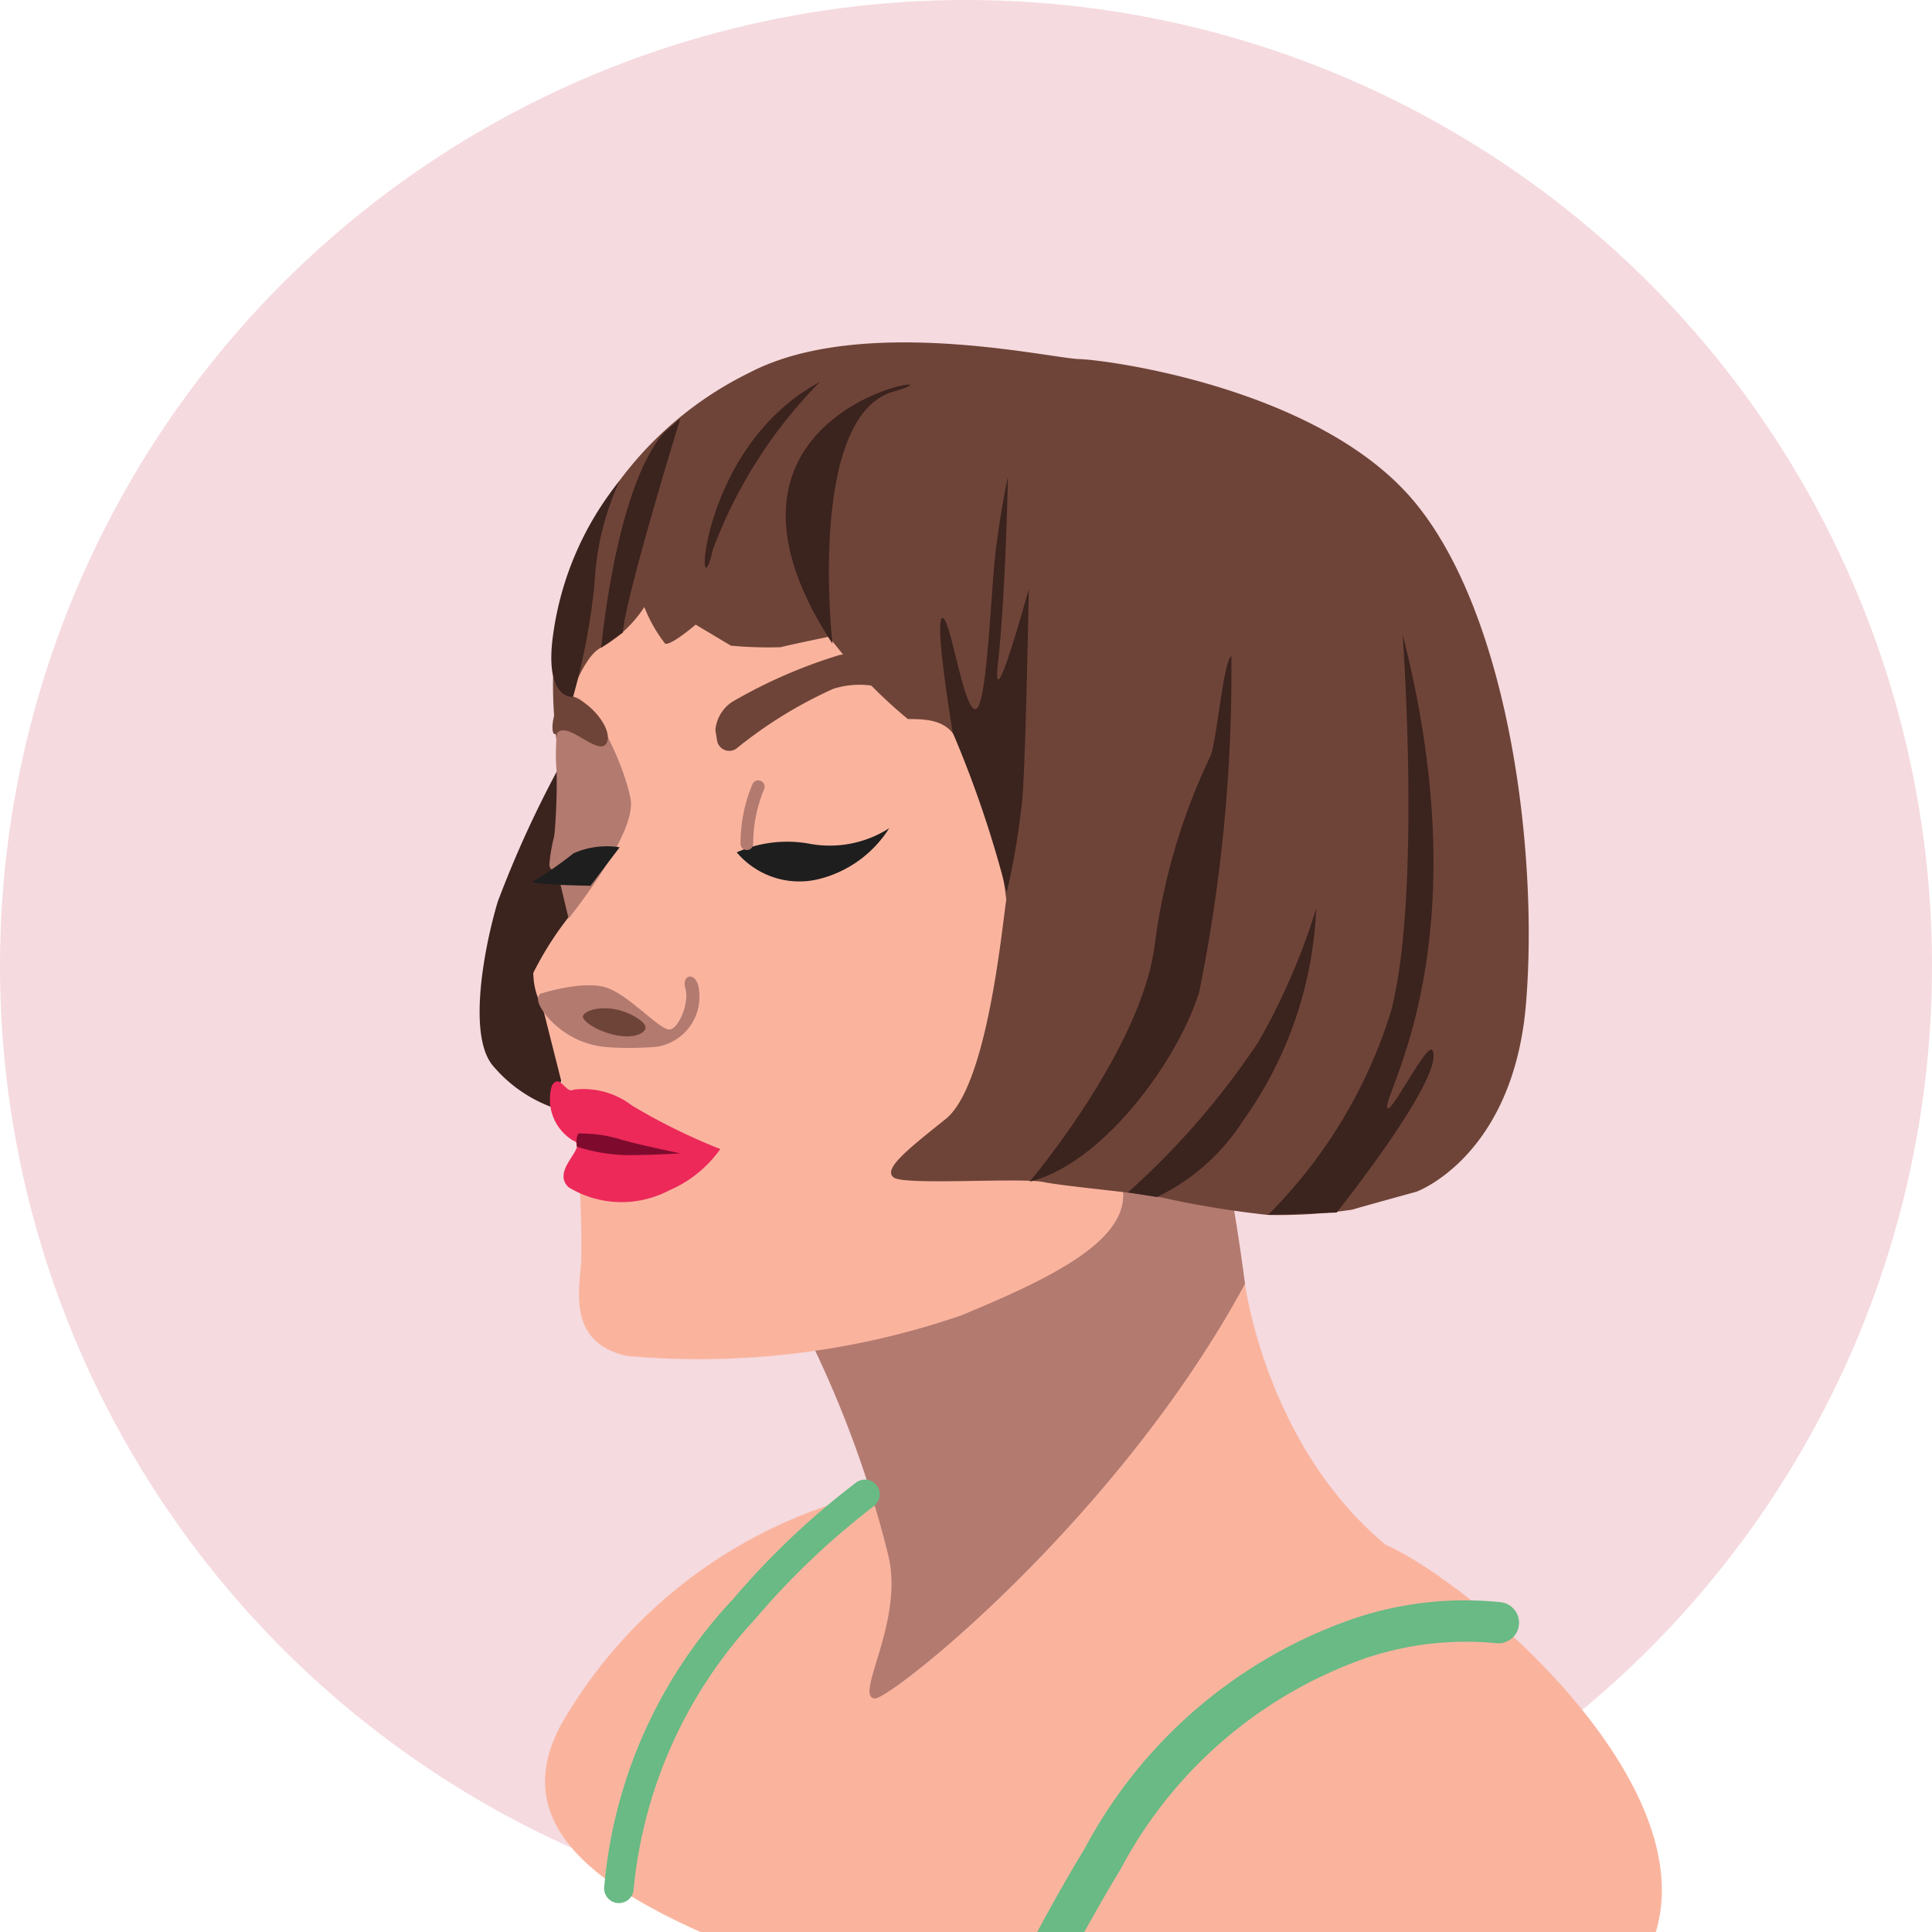 <svg xmlns="http://www.w3.org/2000/svg" xmlns:xlink="http://www.w3.org/1999/xlink" width="40" height="40" viewBox="0 0 40 40">
  <defs>
    <clipPath id="clip-path">
      <circle id="Ellipse_262" data-name="Ellipse 262" cx="20" cy="20" r="20" transform="translate(2118 -11647)" fill="#02635b"/>
    </clipPath>
  </defs>
  <g id="ce-towel-girl" transform="translate(-2118 11647)" clipPath="url(#clip-path)">
    <circle id="Ellipse_261" data-name="Ellipse 261" cx="20" cy="20" r="20" transform="translate(2118 -11647)" fill="#f5dadf"/>
    <g id="Group_7309" data-name="Group 7309" transform="translate(2116.053 -11621.25) rotate(-47)">
      <g id="Group_7251" data-name="Group 7251" transform="translate(6.79 20.305)">
        <g id="Group_7250" data-name="Group 7250">
          <path id="Path_7690" data-name="Path 7690" d="M11.51.537S8.529,4.126,9.888,8.125c.1.289-3.4.066-3.4.066L0,.783,7.534,0Z" fill="#fab49e"/>
        </g>
      </g>
      <g id="Group_7304" data-name="Group 7304" transform="translate(0.23 0)">
        <g id="Group_7253" data-name="Group 7253" transform="translate(0 16.419)">
          <g id="Group_7252" data-name="Group 7252">
            <path id="Path_7691" data-name="Path 7691" d="M9.5,1.638A10.073,10.073,0,0,0,1.736.292c-4.287,1.122.647,8.162,1.185,11.313s6.805,9.27,10.5,8.417,3.338-8.03,2.667-9.83S9.5,1.638,9.5,1.638Z" fill="#fab49e"/>
          </g>
        </g>
        <g id="Group_7263" data-name="Group 7263" transform="translate(6.536)">
          <g id="Group_7255" data-name="Group 7255" transform="translate(0 15.014)">
            <g id="Group_7254" data-name="Group 7254">
              <path id="Path_7692" data-name="Path 7692" d="M4.555,0A22.4,22.4,0,0,1,2.4,4.239C1.63,5.436-.232,5.725.024,6.074c.187.255,6.147,1.152,11.51-.246h0c2.24-2.719,2.08-3.007,2.08-3.007L10.832.648Z" fill="#b37a70"/>
            </g>
          </g>
          <g id="Group_7262" data-name="Group 7262" transform="translate(1.504)">
            <g id="Group_7257" data-name="Group 7257" transform="translate(2.69 3.133)">
              <g id="Group_7256" data-name="Group 7256">
                <path id="Path_7693" data-name="Path 7693" d="M5.588,0A22.5,22.5,0,0,0,2.571,1C1.693,1.437.137,2.417.025,3.228A2.914,2.914,0,0,0,.22,4.7L3.283,3.5,6.793.866Z" fill="#3b231e"/>
              </g>
            </g>
            <g id="Group_7259" data-name="Group 7259" transform="translate(0 1.562)">
              <g id="Group_7258" data-name="Group 7258">
                <path id="Path_7694" data-name="Path 7694" d="M8.542,1.175a3.367,3.367,0,0,1-.586.9c-.262.2-1.1.66-1.089.762a7.771,7.771,0,0,1-.652,1.01,6.84,6.84,0,0,0-1.524.265,1.457,1.457,0,0,0-.4.642L3.445,6.065a13.605,13.605,0,0,1-.773,1.16A22.035,22.035,0,0,1,1.011,8.9C.516,9.306-.412,9.845.2,10.924a16.668,16.668,0,0,0,5.35,4.507c1.875.855,3.671,1.559,4.28.531S15.793,6.13,15.793,6.13L14.466,2.736,11.794,0,10.2.217Z" fill="#fab49e"/>
              </g>
            </g>
            <g id="Group_7261" data-name="Group 7261" transform="translate(6.679)">
              <g id="Group_7260" data-name="Group 7260">
                <path id="Path_7695" data-name="Path 7695" d="M7.275,5.405A10.287,10.287,0,0,0,7.142,7.76c.17.194.5.508.415.912A9.628,9.628,0,0,1,5.8,11.8c-.613.428-3.109,2.34-4.181,2.182S-.018,13.747,0,14.018s1.783,1.909,2.047,2.336,1.236,1.661,1.446,2.026a19.846,19.846,0,0,0,1.225,1.836,10.315,10.315,0,0,0,1.267,1.2c.225.132,1.181.721,1.181.721s1.9.974,4.4-1,5.647-5.772,6.021-8.79-2.168-6.609-2.576-7.075-2.4-3.933-4.862-4.8A7.42,7.42,0,0,0,4.006.86,9.217,9.217,0,0,0,1.863,2.737S3.381,1.9,3.894,2.11a2.606,2.606,0,0,0,1.223.081,3,3,0,0,0-.26.831c.05.12.719.194.719.194l.179.831a8.518,8.518,0,0,0,.68.776C6.548,4.889,7.275,5.405,7.275,5.405Z" fill="#6f4438"/>
              </g>
            </g>
          </g>
        </g>
        <g id="Group_7265" data-name="Group 7265" transform="translate(9.98 7.542)">
          <g id="Group_7264" data-name="Group 7264">
            <path id="Path_7696" data-name="Path 7696" d="M2.722,3.452A12.53,12.53,0,0,1,2.134,1.5,1.649,1.649,0,0,0,1.549.391C1.362.335,1.624-.059,1.3.008A1,1,0,0,0,.771,1.1c.154.332-.765.067-.77.593A2.113,2.113,0,0,0,1.374,3.261,2.5,2.5,0,0,0,2.722,3.452Z" fill="#ec2959"/>
          </g>
        </g>
        <g id="Group_7267" data-name="Group 7267" transform="translate(14.051 2.327)">
          <g id="Group_7266" data-name="Group 7266">
            <path id="Path_7697" data-name="Path 7697" d="M0,3.114s2.249-.159,2.682-.745S3.642.457,3.447.093s-1.1.432-1.389.764A12.891,12.891,0,0,1,.78,1.937Z" fill="#b37a70"/>
          </g>
        </g>
        <g id="Group_7269" data-name="Group 7269" transform="translate(12.251 6.073)">
          <g id="Group_7268" data-name="Group 7268">
            <path id="Path_7698" data-name="Path 7698" d="M.255,0S1.124.474,1.31.969s.083,1.41.252,1.509.678-.1.831-.358.417-.078.184.21A1.048,1.048,0,0,1,1.1,2.513a6.822,6.822,0,0,1-.668-.7A1.816,1.816,0,0,1,.016.4C.047.179.115,0,.255,0Z" fill="#b37a70"/>
          </g>
        </g>
        <g id="Group_7271" data-name="Group 7271" transform="translate(17.412 7.053)">
          <g id="Group_7270" data-name="Group 7270">
            <path id="Path_7699" data-name="Path 7699" d="M.015,0a2.591,2.591,0,0,1,1.15.968,2.277,2.277,0,0,0,1.368,1A2.406,2.406,0,0,1,.785,1.631,1.694,1.694,0,0,1,.015,0Z" fill="#1e1e1e"/>
          </g>
        </g>
        <g id="Group_7273" data-name="Group 7273" transform="translate(12.736 7.028)">
          <g id="Group_7272" data-name="Group 7272">
            <path id="Path_7700" data-name="Path 7700" d="M.472,1.068s.42.291.295-.259S.222-.031.059,0,.081.779.472,1.068Z" fill="#6f4438"/>
          </g>
        </g>
        <g id="Group_7275" data-name="Group 7275" transform="translate(18.788 4.837)">
          <g id="Group_7274" data-name="Group 7274">
            <path id="Path_7701" data-name="Path 7701" d="M.19.165A.78.78,0,0,1,.854.023,10.457,10.457,0,0,1,3.076.985c.4.3,1,.8,1,.8l-.724.771A1.8,1.8,0,0,0,2.48,1.37,9.091,9.091,0,0,0,.212.747.255.255,0,0,1,.054.34Z" fill="#6f4438"/>
          </g>
        </g>
        <g id="Group_7277" data-name="Group 7277" transform="translate(16.642 2.255)">
          <g id="Group_7276" data-name="Group 7276">
            <path id="Path_7702" data-name="Path 7702" d="M.6,1.285c.268-.064.4-.7.243-1.14S-.258.391.068.394.278,1.362.6,1.285Z" fill="#6f4438"/>
          </g>
        </g>
        <g id="Group_7280" data-name="Group 7280" transform="translate(17.57 6.317)">
          <g id="Group_7279" data-name="Group 7279">
            <g id="Group_7278" data-name="Group 7278">
              <path id="Path_7703" data-name="Path 7703" d="M.032.854a.132.132,0,0,1,0-.174A3.158,3.158,0,0,1,1.121.008a.132.132,0,0,1,.09.247,2.944,2.944,0,0,0-.982.6A.132.132,0,0,1,.044.866Z" fill="#b37a70"/>
            </g>
          </g>
        </g>
        <g id="Group_7283" data-name="Group 7283" transform="translate(14.551 3.808)">
          <g id="Group_7282" data-name="Group 7282">
            <g id="Group_7281" data-name="Group 7281">
              <path id="Path_7704" data-name="Path 7704" d="M.033.767l0,0A.132.132,0,0,1,.048.579,3.334,3.334,0,0,1,1.155,0a.132.132,0,0,1,.07.254A3.111,3.111,0,0,0,.215.782.132.132,0,0,1,.033.767Z" fill="#b37a70"/>
            </g>
          </g>
        </g>
        <g id="Group_7285" data-name="Group 7285" transform="translate(14.097 4.376)">
          <g id="Group_7284" data-name="Group 7284">
            <path id="Path_7705" data-name="Path 7705" d="M1.753.833A1.706,1.706,0,0,0,1.012.22,7.815,7.815,0,0,1,.031.009C-.181-.107.759.935.759.935Z" fill="#1e1e1e"/>
          </g>
        </g>
        <g id="Group_7287" data-name="Group 7287" transform="translate(10.712 8.632)">
          <g id="Group_7286" data-name="Group 7286">
            <path id="Path_7706" data-name="Path 7706" d="M0,.155a3.67,3.67,0,0,0,.572.871c.348.374.789.791.789.791S.872,1.017.721.7A2.852,2.852,0,0,0,.236.008C.17-.043,0,.155,0,.155Z" fill="#7e0b2e"/>
          </g>
        </g>
        <g id="Group_7289" data-name="Group 7289" transform="translate(20.633 5.856)">
          <g id="Group_7288" data-name="Group 7288">
            <path id="Path_7707" data-name="Path 7707" d="M1.657,2.776S3.069.935,3.24,1s-1.079,1.6-.911,1.787S4.361,1.327,5.1.8C5.8.3,6.312,0,6.312,0S4.465,1.651,3.368,2.466,4.907,1.9,4.907,1.9,2.388,4.166,1.678,4.734A15.3,15.3,0,0,1,0,5.851,22.647,22.647,0,0,0,1.657,2.776Z" fill="#3b231e"/>
          </g>
        </g>
        <g id="Group_7291" data-name="Group 7291" transform="translate(16.577 11.772)">
          <g id="Group_7290" data-name="Group 7290">
            <path id="Path_7708" data-name="Path 7708" d="M0,4.366s3.581-.173,5.347-1.447A12.887,12.887,0,0,1,9,1.093C9.323.972,10.619-.054,10.806,0A33.4,33.4,0,0,1,5.26,4.259C3.884,4.915,1.29,5.212,0,4.366Z" fill="#3b231e"/>
          </g>
        </g>
        <g id="Group_7293" data-name="Group 7293" transform="translate(17.8 16.618)">
          <g id="Group_7292" data-name="Group 7292">
            <path id="Path_7709" data-name="Path 7709" d="M0,1.16a16.226,16.226,0,0,0,4.116-.148A13.556,13.556,0,0,0,6.962,0,8.115,8.115,0,0,1,2.72,1.889,4.342,4.342,0,0,1,.342,1.666Z" fill="#3b231e"/>
          </g>
        </g>
        <g id="Group_7295" data-name="Group 7295" transform="translate(21.937 2.365)">
          <g id="Group_7294" data-name="Group 7294">
            <path id="Path_7710" data-name="Path 7710" d="M0,3.192S3.09-.421,4.693.562,1.442-2.683,0,3.192Z" fill="#3b231e"/>
          </g>
        </g>
        <g id="Group_7297" data-name="Group 7297" transform="translate(17.376 0.032)">
          <g id="Group_7296" data-name="Group 7296">
            <path id="Path_7711" data-name="Path 7711" d="M.094,2.348A13.6,13.6,0,0,0,2.113,1.073,5.734,5.734,0,0,1,4.027,0,6.467,6.467,0,0,0,.746,1.173C-.365,1.954.094,2.348.094,2.348Z" fill="#3b231e"/>
          </g>
        </g>
        <g id="Group_7299" data-name="Group 7299" transform="translate(21.301 1.452)">
          <g id="Group_7298" data-name="Group 7298">
            <path id="Path_7712" data-name="Path 7712" d="M4.423.218A9.828,9.828,0,0,0,.378.963C-1.006,1.764,1.65-.728,4.423.218Z" fill="#3b231e"/>
          </g>
        </g>
        <g id="Group_7301" data-name="Group 7301" transform="translate(18.613 0.026)">
          <g id="Group_7300" data-name="Group 7300">
            <path id="Path_7713" data-name="Path 7713" d="M0,2.085S2.624.044,4.14,0l.444.048S1.09,1.742.534,2.2Z" fill="#3b231e"/>
          </g>
        </g>
        <g id="Group_7303" data-name="Group 7303" transform="translate(19.438 14.061)">
          <g id="Group_7302" data-name="Group 7302">
            <path id="Path_7714" data-name="Path 7714" d="M10.69,0S7.005,3.97,4.821,5.143A10.235,10.235,0,0,1,0,6.156L1.005,7.162s3.613-.277,3.809-.839c.075-.215-1.67.311-1.5.116C3.569,6.157,7.168,5.495,10.69,0Z" fill="#3b231e"/>
          </g>
        </g>
      </g>
      <g id="Group_7306" data-name="Group 7306" transform="translate(2.723 26.075)">
        <g id="Group_7305" data-name="Group 7305">
          <path id="Path_7715" data-name="Path 7715" d="M14.023,3.815a.428.428,0,0,1-.355-.189h0A6.5,6.5,0,0,0,11.6,1.873a9.172,9.172,0,0,0-6.636-.726,37.891,37.891,0,0,0-4.385,1.2.429.429,0,0,1-.3-.8A37.866,37.866,0,0,1,4.776.31a10,10,0,0,1,7.284.839,7.2,7.2,0,0,1,2.318,2,.429.429,0,0,1-.356.668Z" fill="#69ba84"/>
        </g>
      </g>
      <g id="Group_7308" data-name="Group 7308" transform="translate(0 17.527)">
        <g id="Group_7307" data-name="Group 7307">
          <path id="Path_7716" data-name="Path 7716" d="M.306,2.676a.306.306,0,0,1-.2-.537A9.954,9.954,0,0,1,6.3.015,16.273,16.273,0,0,1,9.792.231a.306.306,0,1,1-.118.6,15.972,15.972,0,0,0-3.363-.2A9.564,9.564,0,0,0,.508,2.6.3.3,0,0,1,.306,2.676Z" fill="#69ba84"/>
        </g>
      </g>
    </g>
  </g>
</svg>
